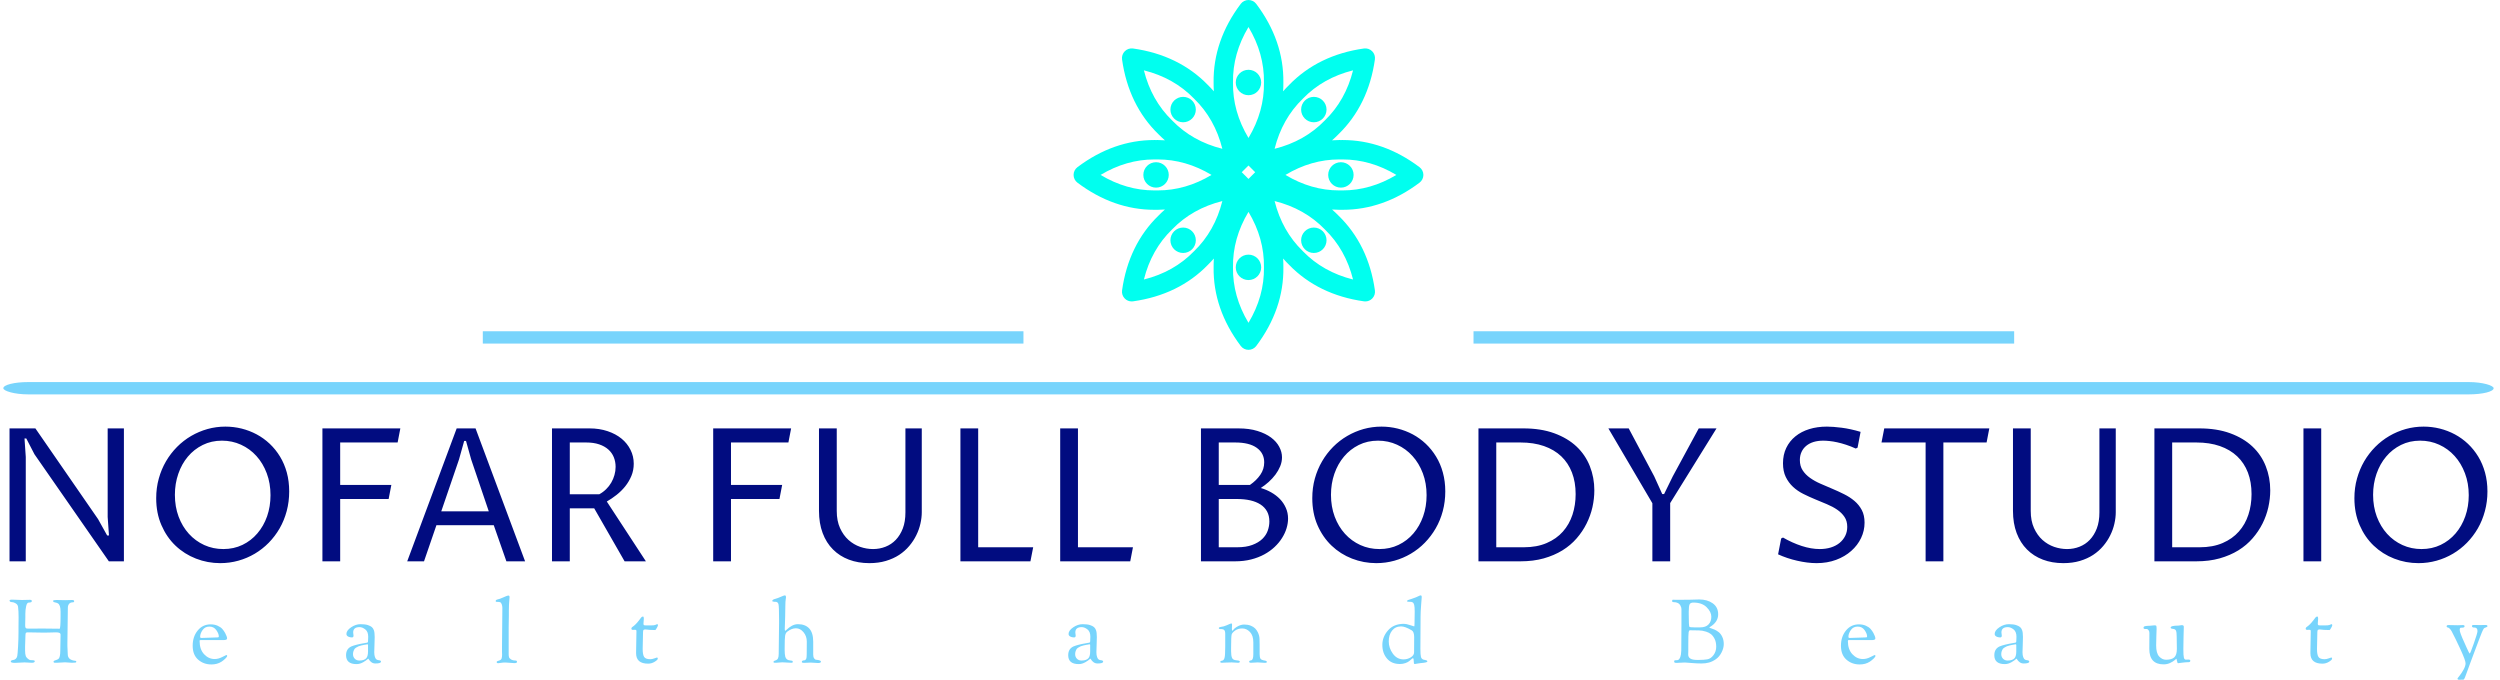 <svg xmlns="http://www.w3.org/2000/svg" version="1.1" xmlns:xlink="http://www.w3.org/1999/xlink" xmlns:svgjs="http://svgjs.dev/svgjs" width="1000" height="272" viewBox="0 0 1000 272"><g transform="matrix(1,0,0,1,-0.606,-0.052)"><svg viewBox="0 0 396 108" data-background-color="#1ebbd7" preserveAspectRatio="xMidYMid meet" height="272" width="1000" xmlns="http://www.w3.org/2000/svg" xmlns:xlink="http://www.w3.org/1999/xlink"><g id="tight-bounds" transform="matrix(1,0,0,1,0.24,0.021)"><svg viewBox="0 0 395.52 107.959" height="107.959" width="395.52"><g><svg viewBox="0 0 397.498 108.498" height="107.959" width="395.52"><g><rect width="397.498" height="1.965" x="0" y="60.984" fill="#77d4fc" opacity="1" stroke-width="0" stroke="transparent" fill-opacity="1" class="rect-o-0" data-fill-palette-color="secondary" rx="1%" id="o-0" data-palette-color="#77d4fc"></rect></g><g transform="matrix(1,0,0,1,0.989,68.094)"><svg viewBox="0 0 395.52 40.405" height="40.405" width="395.52"><g id="textblocktransform"><svg viewBox="0 0 395.52 40.405" height="40.405" width="395.52" id="textblock"><g><svg viewBox="0 0 395.52 21.792" height="21.792" width="395.52"><g transform="matrix(1,0,0,1,0,0)"><svg width="395.52" viewBox="5.08 -36.25 666.82 36.74" height="21.792" data-palette-color="#010c80"><path d="M9.45 0L5.08 0 5.08-35.77 12.04-35.77 28.91-11.35 31.35-6.96 31.84-6.96 31.49-11.94 31.49-35.77 35.86-35.77 35.86 0 31.81 0 11.79-28.81 9.59-33.06 9.11-33.06 9.45-28.08 9.45 0ZM62.62-3.3L62.62-3.3Q65.43-3.3 67.76-4.42 70.09-5.54 71.77-7.51 73.46-9.47 74.39-12.11 75.31-14.75 75.31-17.8L75.31-17.8Q75.31-21 74.3-23.69 73.29-26.39 71.52-28.34 69.75-30.3 67.37-31.38 64.99-32.47 62.25-32.47L62.25-32.47Q59.4-32.47 57.07-31.31 54.73-30.15 53.07-28.17 51.41-26.2 50.5-23.55 49.58-20.9 49.58-17.9L49.58-17.9Q49.58-14.7 50.58-12.02 51.58-9.35 53.34-7.41 55.1-5.47 57.48-4.38 59.86-3.3 62.62-3.3ZM61.79 0.49L61.79 0.49Q58.37 0.49 55.25-0.73 52.12-1.95 49.74-4.22 47.36-6.49 45.96-9.73 44.55-12.96 44.55-16.99L44.55-16.99Q44.55-19.78 45.25-22.28 45.94-24.78 47.19-26.92 48.44-29.05 50.16-30.79 51.88-32.52 53.95-33.73 56.03-34.94 58.36-35.6 60.69-36.25 63.18-36.25L63.18-36.25Q65.4-36.25 67.54-35.72 69.68-35.18 71.59-34.16 73.51-33.13 75.11-31.62 76.71-30.1 77.88-28.17 79.05-26.25 79.7-23.89 80.34-21.53 80.34-18.8L80.34-18.8Q80.34-16.04 79.67-13.53 79-11.01 77.77-8.87 76.54-6.74 74.84-5 73.14-3.27 71.08-2.05 69.02-0.83 66.66-0.17 64.3 0.49 61.79 0.49ZM94.06 0L89.28 0 89.28-35.77 110.25-35.77 109.52-31.98 94.06-31.98 94.06-20.56 107.83-20.56 107.1-16.77 94.06-16.77 94.06 0ZM138.79 0L135.39-9.72 119.96-9.72 116.62 0 112.1 0 125.41-35.77 130.49-35.77 143.82 0 138.79 0ZM121.26-13.45L134.05-13.45 129.31-27.42 127.92-32.4 127.43-32.4 126.04-27.42 121.26-13.45ZM162.42-14.26L155.85-14.26 155.85 0 151.06 0 151.06-35.77 161.17-35.77Q163.81-35.77 166.01-35.03 168.2-34.3 169.77-33.02 171.33-31.74 172.19-30 173.06-28.27 173.06-26.27L173.06-26.27Q173.06-24.51 172.43-22.99 171.79-21.46 170.77-20.18 169.74-18.9 168.43-17.87 167.13-16.85 165.81-16.09L165.81-16.09 176.33 0 170.6 0 162.42-14.26ZM155.85-31.98L155.85-18.04 163.78-18.04Q164.81-18.6 165.63-19.41 166.45-20.21 167.01-21.18 167.57-22.14 167.87-23.22 168.18-24.29 168.18-25.42L168.18-25.42Q168.18-26.81 167.69-28.02 167.2-29.22 166.21-30.1 165.22-30.98 163.74-31.48 162.25-31.98 160.24-31.98L160.24-31.98 155.85-31.98ZM199.23 0L194.44 0 194.44-35.77 215.41-35.77 214.68-31.98 199.23-31.98 199.23-20.56 213-20.56 212.27-16.77 199.23-16.77 199.23 0ZM222.91-35.77L227.69-35.77 227.69-13.55Q227.69-10.89 228.57-8.95 229.45-7.01 230.85-5.75 232.26-4.49 233.99-3.89 235.72-3.3 237.46-3.3L237.46-3.3Q239.22-3.3 240.8-3.92 242.39-4.54 243.57-5.77 244.76-7.01 245.47-8.85 246.17-10.69 246.17-13.16L246.17-13.16 246.17-35.77 250.57-35.77 250.57-13.21Q250.57-11.72 250.2-10.12 249.84-8.52 249.09-7.01 248.35-5.49 247.2-4.13 246.05-2.76 244.49-1.73 242.93-0.71 240.92-0.11 238.92 0.49 236.46 0.49L236.46 0.49Q233.45 0.49 230.96-0.45 228.47-1.39 226.68-3.19 224.88-4.98 223.9-7.6 222.91-10.23 222.91-13.57L222.91-13.57 222.91-35.77ZM279.81 0L260.97 0 260.97-35.77 265.75-35.77 265.75-3.78 280.55-3.78 279.81 0ZM306.67 0L287.82 0 287.82-35.77 292.6-35.77 292.6-3.78 307.4-3.78 306.67 0ZM341.79-19.73L341.79-19.73Q343.28-19.31 344.61-18.55 345.94-17.8 346.95-16.76 347.95-15.72 348.54-14.39 349.14-13.06 349.14-11.5L349.14-11.5Q349.14-10.25 348.74-8.91 348.34-7.57 347.53-6.29 346.73-5 345.53-3.87 344.33-2.73 342.75-1.87 341.16-1 339.19-0.5 337.23 0 334.88 0L334.88 0 325.7 0 325.7-35.77 335.76-35.77Q338.72-35.77 340.91-35.08 343.11-34.4 344.58-33.3 346.04-32.2 346.77-30.81 347.51-29.42 347.51-27.98L347.51-27.98Q347.51-26.76 347.02-25.57 346.53-24.39 345.74-23.33 344.94-22.27 343.92-21.35 342.89-20.43 341.79-19.73ZM330.49-16.77L330.49-3.78 335.42-3.78Q337.86-3.78 339.52-4.41 341.18-5.03 342.21-6.02 343.23-7.01 343.67-8.24 344.11-9.47 344.11-10.72L344.11-10.72Q344.11-12.28 343.49-13.42 342.87-14.55 341.72-15.3 340.57-16.04 338.96-16.41 337.35-16.77 335.37-16.77L335.37-16.77 330.49-16.77ZM330.49-20.56L338.89-20.56Q340.65-21.78 341.68-23.29 342.72-24.8 342.72-26.64L342.72-26.64Q342.72-29.1 340.72-30.54 338.72-31.98 334.93-31.98L334.93-31.98 330.49-31.98 330.49-20.56ZM373.72-3.3L373.72-3.3Q376.53-3.3 378.86-4.42 381.2-5.54 382.88-7.51 384.56-9.47 385.49-12.11 386.42-14.75 386.42-17.8L386.42-17.8Q386.42-21 385.41-23.69 384.39-26.39 382.62-28.34 380.85-30.3 378.47-31.38 376.09-32.47 373.36-32.47L373.36-32.47Q370.5-32.47 368.17-31.31 365.84-30.15 364.18-28.17 362.52-26.2 361.6-23.55 360.69-20.9 360.69-17.9L360.69-17.9Q360.69-14.7 361.69-12.02 362.69-9.35 364.45-7.41 366.21-5.47 368.59-4.38 370.97-3.3 373.72-3.3ZM372.89 0.49L372.89 0.49Q369.48 0.49 366.35-0.73 363.23-1.95 360.85-4.22 358.47-6.49 357.06-9.73 355.66-12.96 355.66-16.99L355.66-16.99Q355.66-19.78 356.35-22.28 357.05-24.78 358.3-26.92 359.54-29.05 361.26-30.79 362.98-32.52 365.06-33.73 367.13-34.94 369.46-35.6 371.8-36.25 374.29-36.25L374.29-36.25Q376.51-36.25 378.64-35.72 380.78-35.18 382.7-34.16 384.61-33.13 386.21-31.62 387.81-30.1 388.98-28.17 390.16-26.25 390.8-23.89 391.45-21.53 391.45-18.8L391.45-18.8Q391.45-16.04 390.78-13.53 390.11-11.01 388.87-8.87 387.64-6.74 385.94-5 384.25-3.27 382.18-2.05 380.12-0.83 377.77-0.17 375.41 0.49 372.89 0.49ZM400.38 0L400.38-35.77 412.47-35.77Q417.2-35.77 420.78-34.46 424.36-33.15 426.75-30.91 429.14-28.66 430.35-25.61 431.56-22.56 431.56-19.09L431.56-19.09Q431.56-16.85 431.05-14.56 430.53-12.28 429.47-10.16 428.41-8.03 426.8-6.18 425.19-4.32 422.98-2.95 420.77-1.59 417.95-0.79 415.13 0 411.69 0L411.69 0 400.38 0ZM405.17-31.98L405.17-3.78 412.57-3.78Q416.11-3.78 418.74-4.92 421.38-6.05 423.1-8 424.82-9.94 425.68-12.54 426.53-15.14 426.53-18.09L426.53-18.09Q426.53-21.31 425.54-23.89 424.55-26.46 422.66-28.26 420.77-30.05 418-31.02 415.23-31.98 411.69-31.98L411.69-31.98 405.17-31.98ZM464.44-35.77L451.97-15.67 451.97 0 447.18 0 447.18-15.63 435.34-35.77 440.81-35.77 447.67-22.88 449.84-18.09 450.33-18.09 452.65-22.83 459.66-35.77 464.44-35.77ZM492.22-3.3L492.22-3.3Q493.83-3.3 495.2-3.72 496.57-4.15 497.54-4.94 498.52-5.74 499.07-6.84 499.62-7.93 499.62-9.28L499.62-9.28Q499.62-10.86 498.87-11.96 498.13-13.06 496.92-13.89 495.71-14.72 494.15-15.37 492.59-16.02 490.98-16.69 489.36-17.36 487.8-18.14 486.24-18.92 485.03-20.04 483.82-21.17 483.08-22.69 482.33-24.22 482.33-26.39L482.33-26.39Q482.33-28.69 483.21-30.52 484.09-32.35 485.67-33.63 487.24-34.91 489.4-35.58 491.56-36.25 494.15-36.25L494.15-36.25Q495.74-36.25 498.13-35.95 500.52-35.64 503.21-34.84L503.21-34.84 502.4-30.59 501.91-30.35Q500.57-30.96 499.3-31.37 498.03-31.79 496.91-32.03 495.79-32.28 494.83-32.37 493.88-32.47 493.17-32.47L493.17-32.47Q491.73-32.47 490.57-32.12 489.41-31.76 488.6-31.09 487.78-30.42 487.33-29.46 486.87-28.49 486.87-27.27L486.87-27.27Q486.87-25.63 487.62-24.49 488.36-23.34 489.6-22.46 490.83-21.58 492.39-20.9 493.95-20.21 495.58-19.53 497.2-18.85 498.76-18.07 500.33-17.29 501.56-16.25 502.79-15.21 503.54-13.79 504.28-12.38 504.28-10.4L504.28-10.4Q504.28-8.23 503.34-6.26 502.4-4.3 500.7-2.8 499.01-1.29 496.63-0.4 494.25 0.49 491.37 0.49L491.37 0.49Q490.15 0.49 488.81 0.32 487.48 0.15 486.14-0.16 484.8-0.46 483.49-0.9 482.19-1.34 481.01-1.88L481.01-1.88 481.84-6.15 482.33-6.4Q484.82-4.96 487.37-4.13 489.93-3.3 492.22-3.3ZM525.49-31.98L525.49 0 520.71 0 520.71-31.98 508.84-31.98 509.58-35.77 537.85-35.77 537.12-31.98 525.49-31.98ZM544.22-35.77L549-35.77 549-13.55Q549-10.89 549.88-8.95 550.76-7.01 552.16-5.75 553.57-4.49 555.3-3.89 557.04-3.3 558.77-3.3L558.77-3.3Q560.53-3.3 562.11-3.92 563.7-4.54 564.88-5.77 566.07-7.01 566.78-8.85 567.48-10.69 567.48-13.16L567.48-13.16 567.48-35.77 571.88-35.77 571.88-13.21Q571.88-11.72 571.51-10.12 571.15-8.52 570.4-7.01 569.66-5.49 568.51-4.13 567.36-2.76 565.8-1.73 564.24-0.71 562.24-0.11 560.23 0.49 557.77 0.49L557.77 0.49Q554.76 0.49 552.27-0.45 549.78-1.39 547.99-3.19 546.2-4.98 545.21-7.6 544.22-10.23 544.22-13.57L544.22-13.57 544.22-35.77ZM582.28 0L582.28-35.77 594.36-35.77Q599.1-35.77 602.67-34.46 606.25-33.15 608.64-30.91 611.04-28.66 612.24-25.61 613.45-22.56 613.45-19.09L613.45-19.09Q613.45-16.85 612.94-14.56 612.43-12.28 611.37-10.16 610.3-8.03 608.69-6.18 607.08-4.32 604.87-2.95 602.66-1.59 599.84-0.79 597.02 0 593.58 0L593.58 0 582.28 0ZM587.06-31.98L587.06-3.78 594.46-3.78Q598-3.78 600.64-4.92 603.27-6.05 604.99-8 606.72-9.94 607.57-12.54 608.42-15.14 608.42-18.09L608.42-18.09Q608.42-21.31 607.44-23.89 606.45-26.46 604.55-28.26 602.66-30.05 599.89-31.02 597.12-31.98 593.58-31.98L593.58-31.98 587.06-31.98ZM627.17-35.77L627.17 0 622.39 0 622.39-35.77 627.17-35.77ZM654.17-3.3L654.17-3.3Q656.98-3.3 659.31-4.42 661.64-5.54 663.33-7.51 665.01-9.47 665.94-12.11 666.87-14.75 666.87-17.8L666.87-17.8Q666.87-21 665.85-23.69 664.84-26.39 663.07-28.34 661.3-30.3 658.92-31.38 656.54-32.47 653.8-32.47L653.8-32.47Q650.95-32.47 648.62-31.31 646.29-30.15 644.63-28.17 642.97-26.2 642.05-23.55 641.13-20.9 641.13-17.9L641.13-17.9Q641.13-14.7 642.13-12.02 643.14-9.35 644.89-7.41 646.65-5.47 649.03-4.38 651.41-3.3 654.17-3.3ZM653.34 0.49L653.34 0.49Q649.92 0.49 646.8-0.73 643.67-1.95 641.29-4.22 638.91-6.49 637.51-9.73 636.1-12.96 636.1-16.99L636.1-16.99Q636.1-19.78 636.8-22.28 637.5-24.78 638.74-26.92 639.99-29.05 641.71-30.79 643.43-32.52 645.5-33.73 647.58-34.94 649.91-35.6 652.24-36.25 654.73-36.25L654.73-36.25Q656.95-36.25 659.09-35.72 661.23-35.18 663.14-34.16 665.06-33.13 666.66-31.62 668.26-30.1 669.43-28.17 670.6-26.25 671.25-23.89 671.9-21.53 671.9-18.8L671.9-18.8Q671.9-16.04 671.22-13.53 670.55-11.01 669.32-8.87 668.09-6.74 666.39-5 664.69-3.27 662.63-2.05 660.57-0.83 658.21-0.17 655.86 0.49 653.34 0.49Z" opacity="1" transform="matrix(1,0,0,1,0,0)" fill="#010c80" class="wordmark-text-0" data-fill-palette-color="primary" id="text-0"></path></svg></g></svg></g><g transform="matrix(1,0,0,1,0,26.937)"><svg viewBox="0 0 395.52 13.468" height="13.468" width="395.52"><g transform="matrix(1,0,0,1,0,0)"><svg width="395.52" viewBox="1 -37.9 1393.52 47.45" height="13.468" data-palette-color="#77d4fc"><path d="M6.05-17.25L6.05-20.1 6.1-25.5Q6.1-29.3 5.8-31.45L5.8-31.45Q5.65-32.7 4.48-33.4 3.3-34.1 2.43-34.1 1.55-34.1 1.28-34.43 1-34.75 1-34.95L1-34.95Q1-35.5 2.4-35.5L2.4-35.5 8.05-35.3 12.45-35.4Q13.55-35.4 13.55-34.7L13.55-34.7Q13.55-33.85 11.8-33.85L11.8-33.85Q10.8-33.85 10.35-31.8 9.9-29.75 9.9-27.6L9.9-27.6 9.9-25.75 9.8-21.15Q9.8-19.9 10.1-19.55 10.4-19.2 11.5-19.2L11.5-19.2 19.7-19.25Q19.7-19.25 29.15-19.15L29.15-19.15Q29.7-19.15 29.7-26.1L29.7-26.1 29.7-28.8Q29.7-32.55 28.2-33.4L28.2-33.4Q27.6-33.75 26.98-33.85 26.35-33.95 25.93-34.13 25.5-34.3 25.5-34.8 25.5-35.3 27.45-35.3L27.45-35.3 32.3-35.2 36.2-35.3Q37.35-35.3 37.35-34.65 37.35-34 36.65-34L36.65-34Q35.25-34 34.52-33.15 33.8-32.3 33.8-30.9L33.8-30.9 33.55-11.25 33.55-9.4 33.75-4.8Q33.75-1.55 37.95-1.1L37.95-1.1Q38.55-1.1 38.55-0.55L38.55-0.55Q38.55-0.2 38.05-0.1 37.55 0 36.1 0L36.1 0 32.25-0.25 27.55 0 26.7 0Q26 0 25.88-0.2 25.75-0.4 25.75-0.68 25.75-0.95 26.25-1.2 26.75-1.45 27.35-1.6 27.95-1.75 28.5-2.2L28.5-2.2Q29.55-2.95 29.55-6.9L29.55-6.9 29.7-15.75Q29.7-16.5 29.1-16.8 28.5-17.1 27.15-17.1 25.8-17.1 23.1-17L23.1-17 20.4-16.95 11.2-17.1Q10.45-17.1 10.2-16.8 9.95-16.5 9.95-15.25L9.95-15.25 9.75-9.1 9.75-6.95Q9.75-4.8 10.15-3.75 10.55-2.7 12.1-1.7L12.1-1.7Q12.5-1.45 13.55-1.45L13.55-1.45Q15.2-1.45 15.2-0.9L15.2-0.9Q15.2 0 13.6 0L13.6 0 9.45-0.2 4.05 0.05Q1.7 0.05 1.7-0.7L1.7-0.7Q1.7-1.4 3.25-1.6L3.25-1.6Q3.85-1.65 4.5-2.23 5.15-2.8 5.35-3.78 5.55-4.75 5.8-9.05 6.05-13.35 6.05-17.25L6.05-17.25ZM114.55 0.95Q110.15 0.95 107.08-1.75 104-4.45 104-9.58 104-14.7 106.83-18.15 109.65-21.6 114.15-21.6L114.15-21.6Q116.25-21.6 117.98-20.85 119.7-20.1 120.65-19.03 121.6-17.95 122.25-16.75L122.25-16.75Q123.35-14.7 123.35-13.65L123.35-13.65Q123.35-12.75 121.3-12.75L121.3-12.75 108.45-12.75Q108.05-12.75 107.98-12.68 107.9-12.6 107.9-12.2L107.9-12.2Q107.9-7.5 110.43-4.8 112.95-2.1 116.35-2.1L116.35-2.1Q118.45-2.1 120.63-3.23 122.8-4.35 122.9-4.35L122.9-4.35Q123.4-4.35 123.4-3.9L123.4-3.9Q123.4-3.3 122.3-2.27 121.2-1.25 120.2-0.6L120.2-0.6Q117.8 0.95 114.55 0.95L114.55 0.95ZM108.85-13.95L108.85-13.95 117.65-14.25Q118.35-14.25 118.53-14.38 118.7-14.5 118.7-14.85L118.7-14.85Q118.7-16.35 117.3-18.35 115.9-20.35 113.4-20.35 110.9-20.35 109.55-18.38 108.2-16.4 108.2-14.65L108.2-14.65Q108.2-13.95 108.85-13.95ZM196.16 0.75L196.16 0.75Q190.26 0.75 190.26-4.25L190.26-4.25Q190.26-7.85 193.26-9.2L193.26-9.2Q195.76-10.25 200.91-11.1L200.91-11.1Q201.06-11.15 201.31-11.18 201.56-11.2 201.83-11.25 202.11-11.3 202.26-11.35L202.26-11.35Q202.61-11.5 202.61-12.05L202.61-12.05 202.71-14.65Q202.71-17.5 201.06-18.78 199.41-20.05 197.86-20.05L197.86-20.05Q194.26-20.05 194.26-17.05L194.26-17.05 194.46-15.25Q194.46-14.25 193.56-14.25L193.56-14.25Q192.86-14.25 192.01-14.5L192.01-14.5Q190.46-15 190.46-16.2L190.46-16.2Q190.46-18.15 193.08-19.93 195.71-21.7 198.36-21.7 201.01-21.7 202.51-21.2 204.01-20.7 204.73-20.08 205.46-19.45 205.86-18.4L205.86-18.4Q206.36-17.15 206.36-14.48 206.36-11.8 206.23-9.73 206.11-7.65 206.11-5.95 206.11-4.25 206.51-3.18 206.91-2.1 207.46-1.8 208.01-1.5 208.56-1.45L208.56-1.45Q209.91-1.35 209.91-0.65L209.91-0.65Q209.91 0.4 206.76 0.4L206.76 0.4Q205.46 0.4 204.53-0.3 203.61-1 203.21-1.68 202.81-2.35 202.76-2.35 202.71-2.35 202.36-2.02 202.01-1.7 201.38-1.25 200.76-0.8 199.96-0.35L199.96-0.35Q198.11 0.75 196.16 0.75ZM202.26-10.4L202.26-10.4 201.76-10.3Q200.61-10.1 200.31-10.05 200.01-10 198.91-9.75 197.81-9.5 197.38-9.3 196.96-9.1 196.18-8.68 195.41-8.25 195.06-7.8L195.06-7.8Q194.16-6.4 194.16-4.85 194.16-3.3 195.16-2.27 196.16-1.25 197.73-1.25 199.31-1.25 200.23-1.65 201.16-2.05 201.61-2.55 202.06-3.05 202.31-3.9L202.31-3.9Q202.61-4.85 202.61-6.35L202.61-6.35 202.61-9.95Q202.61-10.4 202.26-10.4ZM277.96-5.9L277.96-9.6 278.16-30.85Q278.16-32 277.79-32.93 277.41-33.85 276.96-34.05 276.51-34.25 274.96-34.25L274.96-34.25Q274.41-34.25 274.41-34.6 274.41-34.95 274.49-35.1 274.56-35.25 274.81-35.38 275.06-35.5 275.41-35.6L275.41-35.6Q276.86-35.9 278.41-36.65L278.41-36.65Q280.86-37.8 281.61-37.8L281.61-37.8Q282.21-37.8 282.21-36.85L282.21-36.85Q282.21-36.65 282.11-35.7L282.11-35.7Q281.81-32.75 281.81-29.25L281.81-29.25 281.81-26.45 281.71-19.8 281.71-4.9Q281.71-3.85 281.89-3.18 282.06-2.5 283.04-1.88 284.01-1.25 285.76-1.25L285.76-1.25Q286.01-1.25 286.21-1 286.41-0.75 286.41-0.5L286.41-0.5Q286.41 0.2 284.86 0.2L284.86 0.2 279.81-0.15Q278.51-0.15 277.34 0.05 276.16 0.25 275.79 0.25 275.41 0.25 275.19 0.08 274.96-0.1 274.96-0.38 274.96-0.65 275.19-0.83 275.41-1 275.91-1.1L275.91-1.1Q277.41-1.5 277.71-2.33 278.01-3.15 278.01-4.6L278.01-4.6 277.96-5.9ZM352.52-18.55L352.52-18.55 351.57-18.5Q350.72-18.5 350.72-19.2L350.72-19.2Q350.72-19.7 351.17-20.05L351.17-20.05Q353.07-21.3 354.97-23.8L354.97-23.8Q355.77-24.95 356.24-25.48 356.72-26 357.22-26 357.72-26 357.72-24.85L357.72-24.85Q357.72-24.85 357.52-22L357.52-22Q357.52-21.3 357.79-21.15 358.07-21 359.57-21L359.57-21 361.32-21Q363.57-21 364.07-21.25L364.07-21.25Q364.97-21.7 365.17-21.7L365.17-21.7Q365.67-21.7 365.67-21.15L365.67-21.15Q365.67-20.75 365.02-19.58 364.37-18.4 364.07-18.4L364.07-18.4Q361.82-18.4 360.92-18.5 360.02-18.6 359.72-18.63 359.42-18.65 359.19-18.68 358.97-18.7 358.87-18.7L358.87-18.7 358.77-18.75Q357.82-18.75 357.54-18.45 357.27-18.15 357.27-17.1L357.27-17.1 357.07-7.8Q357.07-4.55 357.89-3.28 358.72-2 361.37-2L361.37-2Q362.42-2 363.69-2.48 364.97-2.95 365.07-2.95L365.07-2.95Q365.57-2.95 365.57-2.3 365.57-1.65 363.84-0.58 362.12 0.5 360.12 0.5L360.12 0.5Q353.37 0.5 353.37-5.35L353.37-5.35 353.37-6.1 353.57-17.75Q353.57-18.25 353.37-18.4 353.17-18.55 352.52-18.55ZM435.57-0.25L435.57-0.25 432.02 0Q430.77 0 430.72-0.15 430.67-0.3 430.67-0.5L430.67-0.5Q430.67-1 431.27-1.15L431.27-1.15Q432.72-1.55 433.15-2.43 433.57-3.3 433.57-5L433.57-5 433.77-22.05 433.77-24.5Q433.77-31.3 433.47-32.8 433.17-34.3 431.67-34.3L431.67-34.3 431.02-34.3 430.82-34.35Q429.97-34.35 429.97-34.8 429.97-35.25 430.5-35.52 431.02-35.8 432-36.05 432.97-36.3 434.77-37.1 436.57-37.9 437.02-37.9L437.02-37.9Q437.67-37.9 437.67-36.75L437.67-36.75Q437.67-36.5 437.5-35.55 437.32-34.6 437.3-31.88 437.27-29.15 437.2-26.03 437.12-22.9 437.07-21.8L437.07-21.8Q436.97-19.7 436.97-18.85 436.97-18 437.37-18L437.37-18Q437.47-18 438.4-18.93 439.32-19.85 440.95-20.78 442.57-21.7 444.42-21.7L444.42-21.7Q448.47-21.7 450.72-19.3 452.97-16.9 452.97-11.85L452.97-11.85 452.97-4.6Q452.97-3.25 453.47-2.5 453.97-1.75 454.62-1.7L454.62-1.7Q457.32-1.45 457.32-0.65 457.32 0.15 455.77 0.15L455.77 0.15 451.57-0.1 447.72 0.05Q446.57 0.05 446.57-0.45L446.57-0.45Q446.57-1.35 447.92-1.35L447.92-1.35Q448.42-1.35 448.85-1.9 449.27-2.45 449.27-3.6L449.27-3.6 449.32-4.9 449.37-11.9Q449.37-14.95 447.52-17.18 445.67-19.4 443.25-19.4 440.82-19.4 438.32-17.45L438.32-17.45Q437.42-16.75 437.17-15.18 436.92-13.6 436.92-8.2L436.92-8.2 436.92-7.05Q436.92-4.8 437.27-3.4L437.27-3.4Q437.82-1.45 440.02-1.3L440.02-1.3Q440.72-1.25 441.1-1.13 441.47-1 441.47-0.6L441.47-0.6Q441.47 0 440.92 0L440.92 0 439.62-0.05Q438.32-0.1 437-0.18 435.67-0.25 435.57-0.25ZM602.28 0.75L602.28 0.75Q596.38 0.75 596.38-4.25L596.38-4.25Q596.38-7.85 599.38-9.2L599.38-9.2Q601.88-10.25 607.03-11.1L607.03-11.1Q607.18-11.15 607.43-11.18 607.68-11.2 607.95-11.25 608.23-11.3 608.38-11.35L608.38-11.35Q608.73-11.5 608.73-12.05L608.73-12.05 608.83-14.65Q608.83-17.5 607.18-18.78 605.53-20.05 603.98-20.05L603.98-20.05Q600.38-20.05 600.38-17.05L600.38-17.05 600.58-15.25Q600.58-14.25 599.68-14.25L599.68-14.25Q598.98-14.25 598.13-14.5L598.13-14.5Q596.58-15 596.58-16.2L596.58-16.2Q596.58-18.15 599.2-19.93 601.83-21.7 604.48-21.7 607.13-21.7 608.63-21.2 610.13-20.7 610.85-20.08 611.58-19.45 611.98-18.4L611.98-18.4Q612.48-17.15 612.48-14.48 612.48-11.8 612.35-9.73 612.23-7.65 612.23-5.95 612.23-4.25 612.63-3.18 613.03-2.1 613.58-1.8 614.13-1.5 614.68-1.45L614.68-1.45Q616.03-1.35 616.03-0.65L616.03-0.65Q616.03 0.4 612.88 0.4L612.88 0.4Q611.58 0.4 610.65-0.3 609.73-1 609.33-1.68 608.93-2.35 608.88-2.35 608.83-2.35 608.48-2.02 608.13-1.7 607.5-1.25 606.88-0.8 606.08-0.35L606.08-0.35Q604.23 0.75 602.28 0.75ZM608.38-10.4L608.38-10.4 607.88-10.3Q606.73-10.1 606.43-10.05 606.13-10 605.03-9.75 603.93-9.5 603.5-9.3 603.08-9.1 602.3-8.68 601.53-8.25 601.18-7.8L601.18-7.8Q600.28-6.4 600.28-4.85 600.28-3.3 601.28-2.27 602.28-1.25 603.85-1.25 605.43-1.25 606.35-1.65 607.28-2.05 607.73-2.55 608.18-3.05 608.43-3.9L608.43-3.9Q608.73-4.85 608.73-6.35L608.73-6.35 608.73-9.95Q608.73-10.4 608.38-10.4ZM691.93 0L691.93 0 688.28-0.2Q686.98-0.2 684.83-0.1L684.83-0.1 682.68 0Q681.93 0 681.93-0.45 681.93-0.9 682.18-1 682.43-1.1 682.81-1.15 683.18-1.2 683.53-1.45L683.53-1.45Q684.48-2.05 684.58-5.08 684.68-8.1 684.68-9.05L684.68-9.05 684.68-16.25Q684.68-17.85 684.11-18.4 683.53-18.95 682.53-18.95L682.53-18.95 682.03-18.95Q681.08-18.95 681.08-19.5L681.08-19.5Q681.08-20 682.16-20.15 683.23-20.3 683.86-20.48 684.48-20.65 685.51-21.08 686.53-21.5 687.16-21.8 687.78-22.1 687.98-22.1L687.98-22.1 688.08-22.1Q688.53-22.1 688.53-21.5L688.53-21.5 688.43-19.35Q688.43-18.05 688.63-18.05 688.83-18.05 689.03-18.3L689.03-18.3Q689.78-19.35 691.03-20.1L691.03-20.1Q693.28-21.5 695.33-21.5 697.38-21.5 698.98-20.88 700.58-20.25 701.48-19.33 702.38-18.4 702.98-17.2L702.98-17.2Q703.98-15.2 703.98-13.1L703.98-13.1 703.98-12.6 704.03-9.95 704.03-4.85Q704.03-2.95 704.56-2.23 705.08-1.5 707.08-1.2L707.08-1.2Q708.08-1.05 708.08-0.45L708.08-0.45Q708.08 0.05 707.08 0.05L707.08 0.05 702.98-0.2 699.13 0Q698.13 0 698.13-0.65L698.13-0.65Q698.13-1.1 698.73-1.25L698.73-1.25 699.38-1.4Q700.48-1.75 700.48-4.75L700.48-4.75 700.48-11.5Q700.48-15.35 698.58-17.32 696.68-19.3 694.28-19.3 691.88-19.3 690.28-18.15 688.68-17 688.33-16 687.98-15 687.98-8.35L687.98-8.35 687.98-6.45Q687.98-3.95 688.51-2.75 689.03-1.55 690.83-1.4L690.83-1.4Q691.33-1.4 692.11-1.23 692.88-1.05 692.88-0.65L692.88-0.65Q692.88 0 691.93 0ZM790.79 0.15L790.79 0.15 790.64-1.7Q790.64-2.55 790.19-2.55L790.19-2.55Q790.04-2.55 789.46-2.05 788.89-1.55 788.14-0.93 787.39-0.3 785.96 0.2 784.54 0.7 782.89 0.7L782.89 0.7Q778.24 0.7 775.64-2.38 773.04-5.45 773.04-10.03 773.04-14.6 776.26-18.25 779.49-21.9 785.19-21.9L785.19-21.9Q786.49-21.9 788.61-21.18 790.74-20.45 790.94-20.45 791.14-20.45 791.14-22.25L791.14-22.25 791.24-28.7Q791.24-31.4 790.96-32.5 790.69-33.6 790.11-33.95 789.54-34.3 788.59-34.3L788.59-34.3 788.04-34.3Q787.29-34.3 787.14-34.35 786.99-34.4 786.99-34.7L786.99-34.7 786.99-34.75Q786.99-35.1 787.49-35.27 787.99-35.45 789.51-35.93 791.04-36.4 791.91-36.8 792.79-37.2 793.24-37.4L793.24-37.4Q794.19-37.9 794.59-37.9L794.59-37.9Q795.19-37.9 795.19-36.9L795.19-36.9Q795.19-36.75 794.86-32.65 794.54-28.55 794.54-26.05L794.54-26.05 794.44-7.8Q794.44-4.4 794.76-3.25 795.09-2.1 796.19-1.75L796.19-1.75Q796.34-1.7 797.04-1.58 797.74-1.45 798.04-1.28 798.34-1.1 798.34-0.7L798.34-0.7Q798.34-0.1 794.49 0.2L794.49 0.2Q793.69 0.25 792.64 0.48 791.59 0.7 791.34 0.7L791.34 0.7Q790.79 0.7 790.79 0.15ZM783.59-20.45Q780.34-20.45 778.49-18.07 776.64-15.7 776.64-12 776.64-8.3 778.96-5.1 781.29-1.9 784.94-1.9L784.94-1.9Q787.19-1.9 789.04-3.05 790.89-4.2 790.89-5.85L790.89-5.85 790.94-14.4Q790.94-17.45 789.54-18.25L789.54-18.25Q785.84-20.45 783.59-20.45L783.59-20.45ZM937.7-1.4L937.7-1.4 938.85-1.45Q939.9-1.45 940.6-3.2L940.6-3.2Q941.05-4.35 941.15-6.85 941.25-9.35 941.25-21.7L941.25-21.7 941.25-30.2Q941.25-31 940.75-32L940.75-32Q939.75-34.1 936.85-34.1L936.85-34.1Q936-34.1 936-34.7L936-34.7Q936-35.45 936.45-35.45L936.45-35.45 938.45-35.4 945.75-35.45 951.25-35.6Q955.8-35.6 958.85-33.43 961.9-31.25 961.9-27.25L961.9-27.25Q961.9-22.95 957.4-20.2L957.4-20.2Q956.9-19.85 956.9-19.8L956.9-19.8Q956.9-19.65 957.75-19.43 958.6-19.2 959.8-18.68 961-18.15 962.17-17.25 963.35-16.35 964.2-14.58 965.05-12.8 965.05-10.53 965.05-8.25 963.8-5.8 962.55-3.35 960.6-2 958.65-0.65 956.75-0.13 954.85 0.4 952.5 0.4 950.15 0.4 946.85 0.13 943.55-0.15 943.2-0.15L943.2-0.15 938.9 0.05 938.2 0.05Q937.15 0.05 937.15-0.68 937.15-1.4 937.7-1.4ZM945.1-10.2L945.1-6.8 945.05-4.6Q945.05-1.6 949.95-1.6L949.95-1.6 951.1-1.6Q953.8-1.6 955.77-1.93 957.75-2.25 959.27-4.3 960.8-6.35 960.8-9 960.8-11.65 959.9-13.43 959-15.2 957.85-16.1 956.7-17 955.1-17.5L955.1-17.5Q952.9-18.2 951-18.2L951-18.2 947.1-18.25 946.35-18.3Q945.9-18.3 945.7-18.18 945.5-18.05 945.3-17.2L945.3-17.2Q945.1-16.15 945.1-10.2L945.1-10.2ZM945.35-28.7L945.35-27.25Q945.35-20.95 945.7-20.25L945.7-20.25Q945.9-19.9 948.55-19.9L948.55-19.9 951.75-19.9Q954.9-19.9 956.47-21.55 958.05-23.2 958.05-25.9 958.05-28.6 955.42-31.23 952.8-33.85 947.95-33.85L947.95-33.85Q946.4-33.85 945.87-32.93 945.35-32 945.35-28.7L945.35-28.7ZM1041.5 0.95Q1037.1 0.95 1034.03-1.75 1030.95-4.45 1030.95-9.58 1030.95-14.7 1033.78-18.15 1036.6-21.6 1041.1-21.6L1041.1-21.6Q1043.2-21.6 1044.93-20.85 1046.65-20.1 1047.6-19.03 1048.55-17.95 1049.2-16.75L1049.2-16.75Q1050.3-14.7 1050.3-13.65L1050.3-13.65Q1050.3-12.75 1048.25-12.75L1048.25-12.75 1035.4-12.75Q1035-12.75 1034.93-12.68 1034.85-12.6 1034.85-12.2L1034.85-12.2Q1034.85-7.5 1037.38-4.8 1039.9-2.1 1043.3-2.1L1043.3-2.1Q1045.4-2.1 1047.58-3.23 1049.75-4.35 1049.85-4.35L1049.85-4.35Q1050.35-4.35 1050.35-3.9L1050.35-3.9Q1050.35-3.3 1049.25-2.27 1048.15-1.25 1047.15-0.6L1047.15-0.6Q1044.75 0.95 1041.5 0.95L1041.5 0.95ZM1035.8-13.95L1035.8-13.95 1044.6-14.25Q1045.3-14.25 1045.48-14.38 1045.65-14.5 1045.65-14.85L1045.65-14.85Q1045.65-16.35 1044.25-18.35 1042.85-20.35 1040.35-20.35 1037.85-20.35 1036.5-18.38 1035.15-16.4 1035.15-14.65L1035.15-14.65Q1035.15-13.95 1035.8-13.95ZM1123.1 0.75L1123.1 0.75Q1117.2 0.75 1117.2-4.25L1117.2-4.25Q1117.2-7.85 1120.2-9.2L1120.2-9.2Q1122.7-10.25 1127.85-11.1L1127.85-11.1Q1128-11.15 1128.25-11.18 1128.5-11.2 1128.78-11.25 1129.05-11.3 1129.2-11.35L1129.2-11.35Q1129.55-11.5 1129.55-12.05L1129.55-12.05 1129.65-14.65Q1129.65-17.5 1128-18.78 1126.35-20.05 1124.8-20.05L1124.8-20.05Q1121.2-20.05 1121.2-17.05L1121.2-17.05 1121.4-15.25Q1121.4-14.25 1120.5-14.25L1120.5-14.25Q1119.8-14.25 1118.95-14.5L1118.95-14.5Q1117.4-15 1117.4-16.2L1117.4-16.2Q1117.4-18.15 1120.03-19.93 1122.65-21.7 1125.3-21.7 1127.95-21.7 1129.45-21.2 1130.95-20.7 1131.68-20.08 1132.4-19.45 1132.8-18.4L1132.8-18.4Q1133.3-17.15 1133.3-14.48 1133.3-11.8 1133.18-9.73 1133.05-7.65 1133.05-5.95 1133.05-4.25 1133.45-3.18 1133.85-2.1 1134.4-1.8 1134.95-1.5 1135.5-1.45L1135.5-1.45Q1136.85-1.35 1136.85-0.65L1136.85-0.65Q1136.85 0.4 1133.7 0.4L1133.7 0.4Q1132.4 0.4 1131.48-0.3 1130.55-1 1130.15-1.68 1129.75-2.35 1129.7-2.35 1129.65-2.35 1129.3-2.02 1128.95-1.7 1128.33-1.25 1127.7-0.8 1126.9-0.35L1126.9-0.35Q1125.05 0.75 1123.1 0.75ZM1129.2-10.4L1129.2-10.4 1128.7-10.3Q1127.55-10.1 1127.25-10.05 1126.95-10 1125.85-9.75 1124.75-9.5 1124.33-9.3 1123.9-9.1 1123.13-8.68 1122.35-8.25 1122-7.8L1122-7.8Q1121.1-6.4 1121.1-4.85 1121.1-3.3 1122.1-2.27 1123.1-1.25 1124.68-1.25 1126.25-1.25 1127.18-1.65 1128.1-2.05 1128.55-2.55 1129-3.05 1129.25-3.9L1129.25-3.9Q1129.55-4.85 1129.55-6.35L1129.55-6.35 1129.55-9.95Q1129.55-10.4 1129.2-10.4ZM1204.36-7.8L1204.36-7.8 1204.41-16.8Q1204.41-17.8 1203.88-18.4 1203.36-19 1202.91-19L1202.91-19 1202.01-19Q1201.11-19 1201.11-19.7 1201.11-20.4 1202.08-20.6 1203.06-20.8 1204.46-20.8L1204.46-20.8 1207.31-21.05Q1208.16-21.05 1208.31-20.7 1208.46-20.35 1208.46-18.95 1208.46-17.55 1208.33-15.13 1208.21-12.7 1208.21-9.75L1208.21-9.75Q1208.21-5.35 1209.91-3.53 1211.61-1.7 1213.76-1.7L1213.76-1.7Q1216.96-1.7 1218.41-3.05 1219.86-4.4 1219.86-7.8L1219.86-7.8 1219.76-14.7Q1219.76-17.2 1219.36-18.07 1218.96-18.95 1217.66-19.07 1216.36-19.2 1216.36-19.75L1216.36-19.75Q1216.36-20.9 1220.76-20.9L1220.76-20.9 1222.56-21.15Q1223.31-21.15 1223.53-20.9 1223.76-20.65 1223.76-20.18 1223.76-19.7 1223.73-18.98 1223.71-18.25 1223.68-17.05 1223.66-15.85 1223.61-14.35L1223.61-14.35Q1223.51-11.35 1223.51-7.65 1223.51-3.95 1223.81-2.85 1224.11-1.75 1224.91-1.75L1224.91-1.75 1226.21-1.8Q1227.41-1.8 1227.41-1.2 1227.41-0.6 1227.06-0.45 1226.71-0.3 1225.71-0.3 1224.71-0.3 1222.68-0.03 1220.66 0.25 1220.51 0.25L1220.51 0.25Q1220.16 0.25 1219.93-1.03 1219.71-2.3 1219.63-2.3 1219.56-2.3 1218.66-1.5 1217.76-0.7 1216.08 0.1 1214.41 0.9 1212.41 0.9L1212.41 0.9Q1204.36 0.9 1204.36-7.8ZM1294.11-18.55L1294.11-18.55 1293.16-18.5Q1292.31-18.5 1292.31-19.2L1292.31-19.2Q1292.31-19.7 1292.76-20.05L1292.76-20.05Q1294.66-21.3 1296.56-23.8L1296.56-23.8Q1297.36-24.95 1297.84-25.48 1298.31-26 1298.81-26 1299.31-26 1299.31-24.85L1299.31-24.85Q1299.31-24.85 1299.11-22L1299.11-22Q1299.11-21.3 1299.39-21.15 1299.66-21 1301.16-21L1301.16-21 1302.91-21Q1305.16-21 1305.66-21.25L1305.66-21.25Q1306.56-21.7 1306.76-21.7L1306.76-21.7Q1307.26-21.7 1307.26-21.15L1307.26-21.15Q1307.26-20.75 1306.61-19.58 1305.96-18.4 1305.66-18.4L1305.66-18.4Q1303.41-18.4 1302.51-18.5 1301.61-18.6 1301.31-18.63 1301.01-18.65 1300.79-18.68 1300.56-18.7 1300.46-18.7L1300.46-18.7 1300.36-18.75Q1299.41-18.75 1299.14-18.45 1298.86-18.15 1298.86-17.1L1298.86-17.1 1298.66-7.8Q1298.66-4.55 1299.49-3.28 1300.31-2 1302.96-2L1302.96-2Q1304.01-2 1305.29-2.48 1306.56-2.95 1306.66-2.95L1306.66-2.95Q1307.16-2.95 1307.16-2.3 1307.16-1.65 1305.44-0.58 1303.71 0.5 1301.71 0.5L1301.71 0.5Q1294.96 0.5 1294.96-5.35L1294.96-5.35 1294.96-6.1 1295.16-17.75Q1295.16-18.25 1294.96-18.4 1294.76-18.55 1294.11-18.55ZM1380.92 9.5L1380.77 9.5 1378.62 9.55Q1377.67 9.55 1377.67 8.9L1377.67 8.9Q1377.67 8.75 1378.79 7.35 1379.92 5.95 1381.07 3.9 1382.22 1.85 1382.22 0.28 1382.22-1.3 1379.37-7.5 1376.52-13.7 1374.42-17.65L1374.42-17.65Q1373.87-18.65 1373.29-19.2 1372.72-19.75 1372.37-19.8L1372.37-19.8Q1371.57-19.9 1371.57-20.55 1371.57-21.2 1372.57-21.2L1372.57-21.2 1377.92-21.1 1380.77-21.2Q1381.12-21.2 1381.39-21.03 1381.67-20.85 1381.67-20.65L1381.67-20.65Q1381.67-19.75 1380.47-19.75L1380.47-19.75 1379.72-19.75Q1378.92-19.75 1378.92-18.5L1378.92-18.5Q1378.92-17 1381.57-11.3L1381.57-11.3Q1381.97-10.45 1382.77-8.6L1382.77-8.6Q1384.27-5.2 1384.57-5.2 1384.87-5.2 1386.89-10.95 1388.92-16.7 1388.92-17.8 1388.92-18.9 1388.44-19.35 1387.97-19.8 1387.37-19.8L1387.37-19.8Q1385.82-19.7 1385.82-20.65L1385.82-20.65Q1385.82-21.25 1386.77-21.25L1386.77-21.25 1390.37-21.2 1393.47-21.25Q1394.52-21.25 1394.52-20.6L1394.52-20.6Q1394.52-20.1 1393.64-19.88 1392.77-19.65 1392.47-19.25L1392.47-19.25Q1391.67-18.1 1389.77-12.95L1389.77-12.95 1385.32-1.1Q1384.77 0.35 1384.22 1.88 1383.67 3.4 1383.32 4.35 1382.97 5.3 1382.62 6.25 1382.27 7.2 1382.07 7.73 1381.87 8.25 1381.67 8.7L1381.67 8.7Q1381.27 9.5 1380.92 9.5L1380.92 9.5Z" opacity="1" transform="matrix(1,0,0,1,0,0)" fill="#77d4fc" class="slogan-text-1" data-fill-palette-color="secondary" id="text-1"></path></svg></g></svg></g></svg></g></svg></g><g transform="matrix(1,0,0,1,162.83,0)"><svg viewBox="0 0 71.837 55.839" height="55.839" width="71.837"><g><svg xmlns="http://www.w3.org/2000/svg" xmlns:xlink="http://www.w3.org/1999/xlink" version="1.1" x="8" y="0" viewBox="18.351 18.348 63.302 63.304" enable-background="new 0 0 100 100" xml:space="preserve" height="55.839" width="55.837" class="icon-icon-0" data-fill-palette-color="accent" id="icon-0"><g fill="#00ffef" data-fill-palette-color="accent"><path fill="#00ffef" d="M80.951 48.597c-4.329-3.261-9.009-4.911-13.907-4.911-0.107 0-0.213 0-0.32 0.002-0.104-0.002-0.212-0.002-0.318-0.002-0.431 0-0.857 0.029-1.283 0.054 0.399-0.354 0.792-0.717 1.168-1.103 3.598-3.496 5.814-8.047 6.587-13.531 0.078-0.548-0.105-1.098-0.496-1.487-0.391-0.39-0.941-0.573-1.488-0.497-5.482 0.773-10.035 2.99-13.529 6.589-0.384 0.373-0.744 0.764-1.097 1.161 0.032-0.53 0.054-1.062 0.046-1.597 0.073-5.016-1.579-9.801-4.91-14.227-0.331-0.44-0.851-0.7-1.401-0.7-0.552 0-1.072 0.26-1.404 0.7-3.33 4.425-4.981 9.211-4.909 14.227-0.008 0.535 0.014 1.066 0.045 1.597-0.352-0.396-0.713-0.788-1.097-1.161-3.493-3.599-8.045-5.816-13.529-6.589-0.549-0.076-1.098 0.107-1.487 0.497-0.39 0.391-0.574 0.941-0.498 1.487 0.774 5.484 2.99 10.036 6.588 13.531 0.375 0.386 0.769 0.748 1.168 1.103-0.427-0.024-0.854-0.054-1.284-0.054-0.107 0-0.213 0-0.319 0.002-0.106-0.002-0.212-0.002-0.321-0.002-4.898 0-9.577 1.65-13.905 4.911-0.44 0.332-0.7 0.851-0.7 1.402 0 0.553 0.259 1.071 0.7 1.403 4.329 3.26 9.008 4.91 13.908 4.91 0.106 0 0.212 0 0.318-0.002 0.106 0.002 0.223-0.006 0.318 0.002 0.432 0 0.859-0.029 1.288-0.053-0.399 0.354-0.793 0.717-1.168 1.104-3.599 3.494-5.816 8.047-6.59 13.529-0.077 0.547 0.107 1.096 0.498 1.486 0.331 0.332 0.779 0.516 1.242 0.516 0.081 0 0.163-0.006 0.246-0.018 5.484-0.773 10.036-2.99 13.529-6.588 0.384-0.373 0.745-0.766 1.097-1.162-0.031 0.531-0.053 1.062-0.045 1.598-0.073 5.016 1.579 9.801 4.909 14.227 0.332 0.441 0.853 0.701 1.404 0.701 0.551 0 1.07-0.26 1.402-0.701 3.33-4.426 4.982-9.211 4.909-14.227 0.008-0.535-0.014-1.066-0.046-1.596 0.353 0.396 0.712 0.789 1.097 1.16 3.494 3.598 8.046 5.814 13.529 6.588 0.082 0.012 0.165 0.018 0.246 0.018 0.461 0 0.91-0.184 1.242-0.516 0.391-0.391 0.574-0.939 0.496-1.486-0.772-5.484-2.99-10.037-6.588-13.529-0.375-0.387-0.77-0.75-1.169-1.104 0.428 0.023 0.855 0.053 1.286 0.053 0.107 0 0.213 0 0.317-0.002 0.106 0.002 0.213 0.002 0.318 0.002 0.001 0 0 0 0.001 0 4.899 0 9.579-1.65 13.908-4.91 0.44-0.332 0.7-0.85 0.7-1.403C81.651 49.448 81.392 48.929 80.951 48.597zM48.784 49.509l1.217-1.215 1.214 1.215-1.214 1.215L48.784 49.509zM59.828 36.215c0.013-0.014 0.026-0.027 0.039-0.04 2.41-2.489 5.449-4.198 9.058-5.099-0.901 3.607-2.61 6.646-5.099 9.057-0.014 0.012-0.027 0.027-0.04 0.04-2.411 2.489-5.449 4.198-9.057 5.099C55.63 41.665 57.339 38.624 59.828 36.215zM47.2 33.247c-0.054-3.464 0.886-6.822 2.801-10.009 1.914 3.187 2.854 6.545 2.799 10.008 0 0.02 0 0.039 0 0.058 0.056 3.463-0.885 6.82-2.799 10.008-1.915-3.188-2.854-6.544-2.801-10.009C47.2 33.285 47.2 33.266 47.2 33.247zM31.077 31.076c3.608 0.9 6.647 2.609 9.056 5.099 0.014 0.013 0.027 0.026 0.04 0.04 2.489 2.409 4.199 5.448 5.098 9.057-3.606-0.901-6.646-2.61-9.057-5.101-0.013-0.013-0.027-0.026-0.039-0.039C33.686 37.722 31.977 34.684 31.077 31.076zM33.303 52.799c-0.009 0-0.018 0-0.027 0s-0.019 0-0.029 0c-0.096 0.002-0.192 0.004-0.289 0.004-3.361 0-6.62-0.941-9.72-2.803 3.099-1.861 6.358-2.801 9.717-2.801 0.098 0 0.195 0 0.292 0.002 0.019 0.001 0.038 0.001 0.056 0 0.098-0.002 0.195-0.002 0.292-0.002 3.359 0 6.619 0.939 9.717 2.801-3.099 1.862-6.359 2.803-9.719 2.803C33.496 52.803 33.399 52.801 33.303 52.799zM40.174 63.785c-0.014 0.014-0.027 0.025-0.041 0.039-2.409 2.488-5.448 4.197-9.056 5.1 0.899-3.607 2.608-6.646 5.098-9.059 0.013-0.012 0.026-0.025 0.041-0.039 2.409-2.488 5.448-4.197 9.056-5.098C44.371 58.336 42.662 61.375 40.174 63.785zM52.8 66.752c0.056 3.465-0.885 6.822-2.799 10.01-1.915-3.188-2.854-6.545-2.801-10.01 0-0.02 0-0.037 0-0.055-0.054-3.465 0.886-6.822 2.801-10.01 1.914 3.188 2.854 6.545 2.799 10.01C52.8 66.715 52.8 66.732 52.8 66.752zM68.924 68.924c-3.607-0.902-6.646-2.611-9.058-5.098-0.013-0.014-0.025-0.027-0.038-0.041-2.489-2.41-4.198-5.449-5.099-9.057 3.607 0.9 6.646 2.609 9.056 5.098 0.014 0.014 0.026 0.027 0.04 0.039C66.314 62.277 68.022 65.314 68.924 68.924zM67.042 52.803c-0.096 0-0.192-0.002-0.289-0.004-0.01 0-0.02 0-0.029 0-0.009 0-0.018 0-0.028 0-0.096 0.002-0.192 0.004-0.289 0.004-3.361 0-6.62-0.941-9.718-2.803 3.098-1.861 6.356-2.801 9.717-2.801 0.097 0 0.194 0 0.29 0.002 0.02 0.001 0.039 0.001 0.058 0 0.097-0.002 0.194-0.002 0.291-0.002 3.36 0 6.62 0.939 9.718 2.801C73.664 51.861 70.404 52.803 67.042 52.803z" data-fill-palette-color="accent"></path><circle fill="#00ffef" cx="66.725" cy="50" r="2.3" data-fill-palette-color="accent"></circle><circle fill="#00ffef" cx="33.276" cy="50" r="2.3" data-fill-palette-color="accent"></circle><circle fill="#00ffef" cx="50" cy="66.725" r="2.3" data-fill-palette-color="accent"></circle><circle fill="#00ffef" cx="50" cy="33.275" r="2.3" data-fill-palette-color="accent"></circle><circle fill="#00ffef" cx="61.827" cy="61.825" r="2.3" data-fill-palette-color="accent"></circle><circle fill="#00ffef" cx="38.174" cy="38.174" r="2.3" data-fill-palette-color="accent"></circle><circle fill="#00ffef" cx="38.174" cy="61.825" r="2.3" data-fill-palette-color="accent"></circle><circle fill="#00ffef" cx="61.827" cy="38.174" r="2.3" data-fill-palette-color="accent"></circle></g></svg></g></svg></g><g><rect width="86.297" height="1.965" y="52.874" x="234.668" fill="#77d4fc" data-fill-palette-color="secondary"></rect><rect width="86.297" height="1.965" y="52.874" x="76.533" fill="#77d4fc" data-fill-palette-color="secondary"></rect></g></svg></g><defs></defs></svg><rect width="395.52" height="107.959" fill="none" stroke="none" visibility="hidden"></rect></g></svg></g></svg>